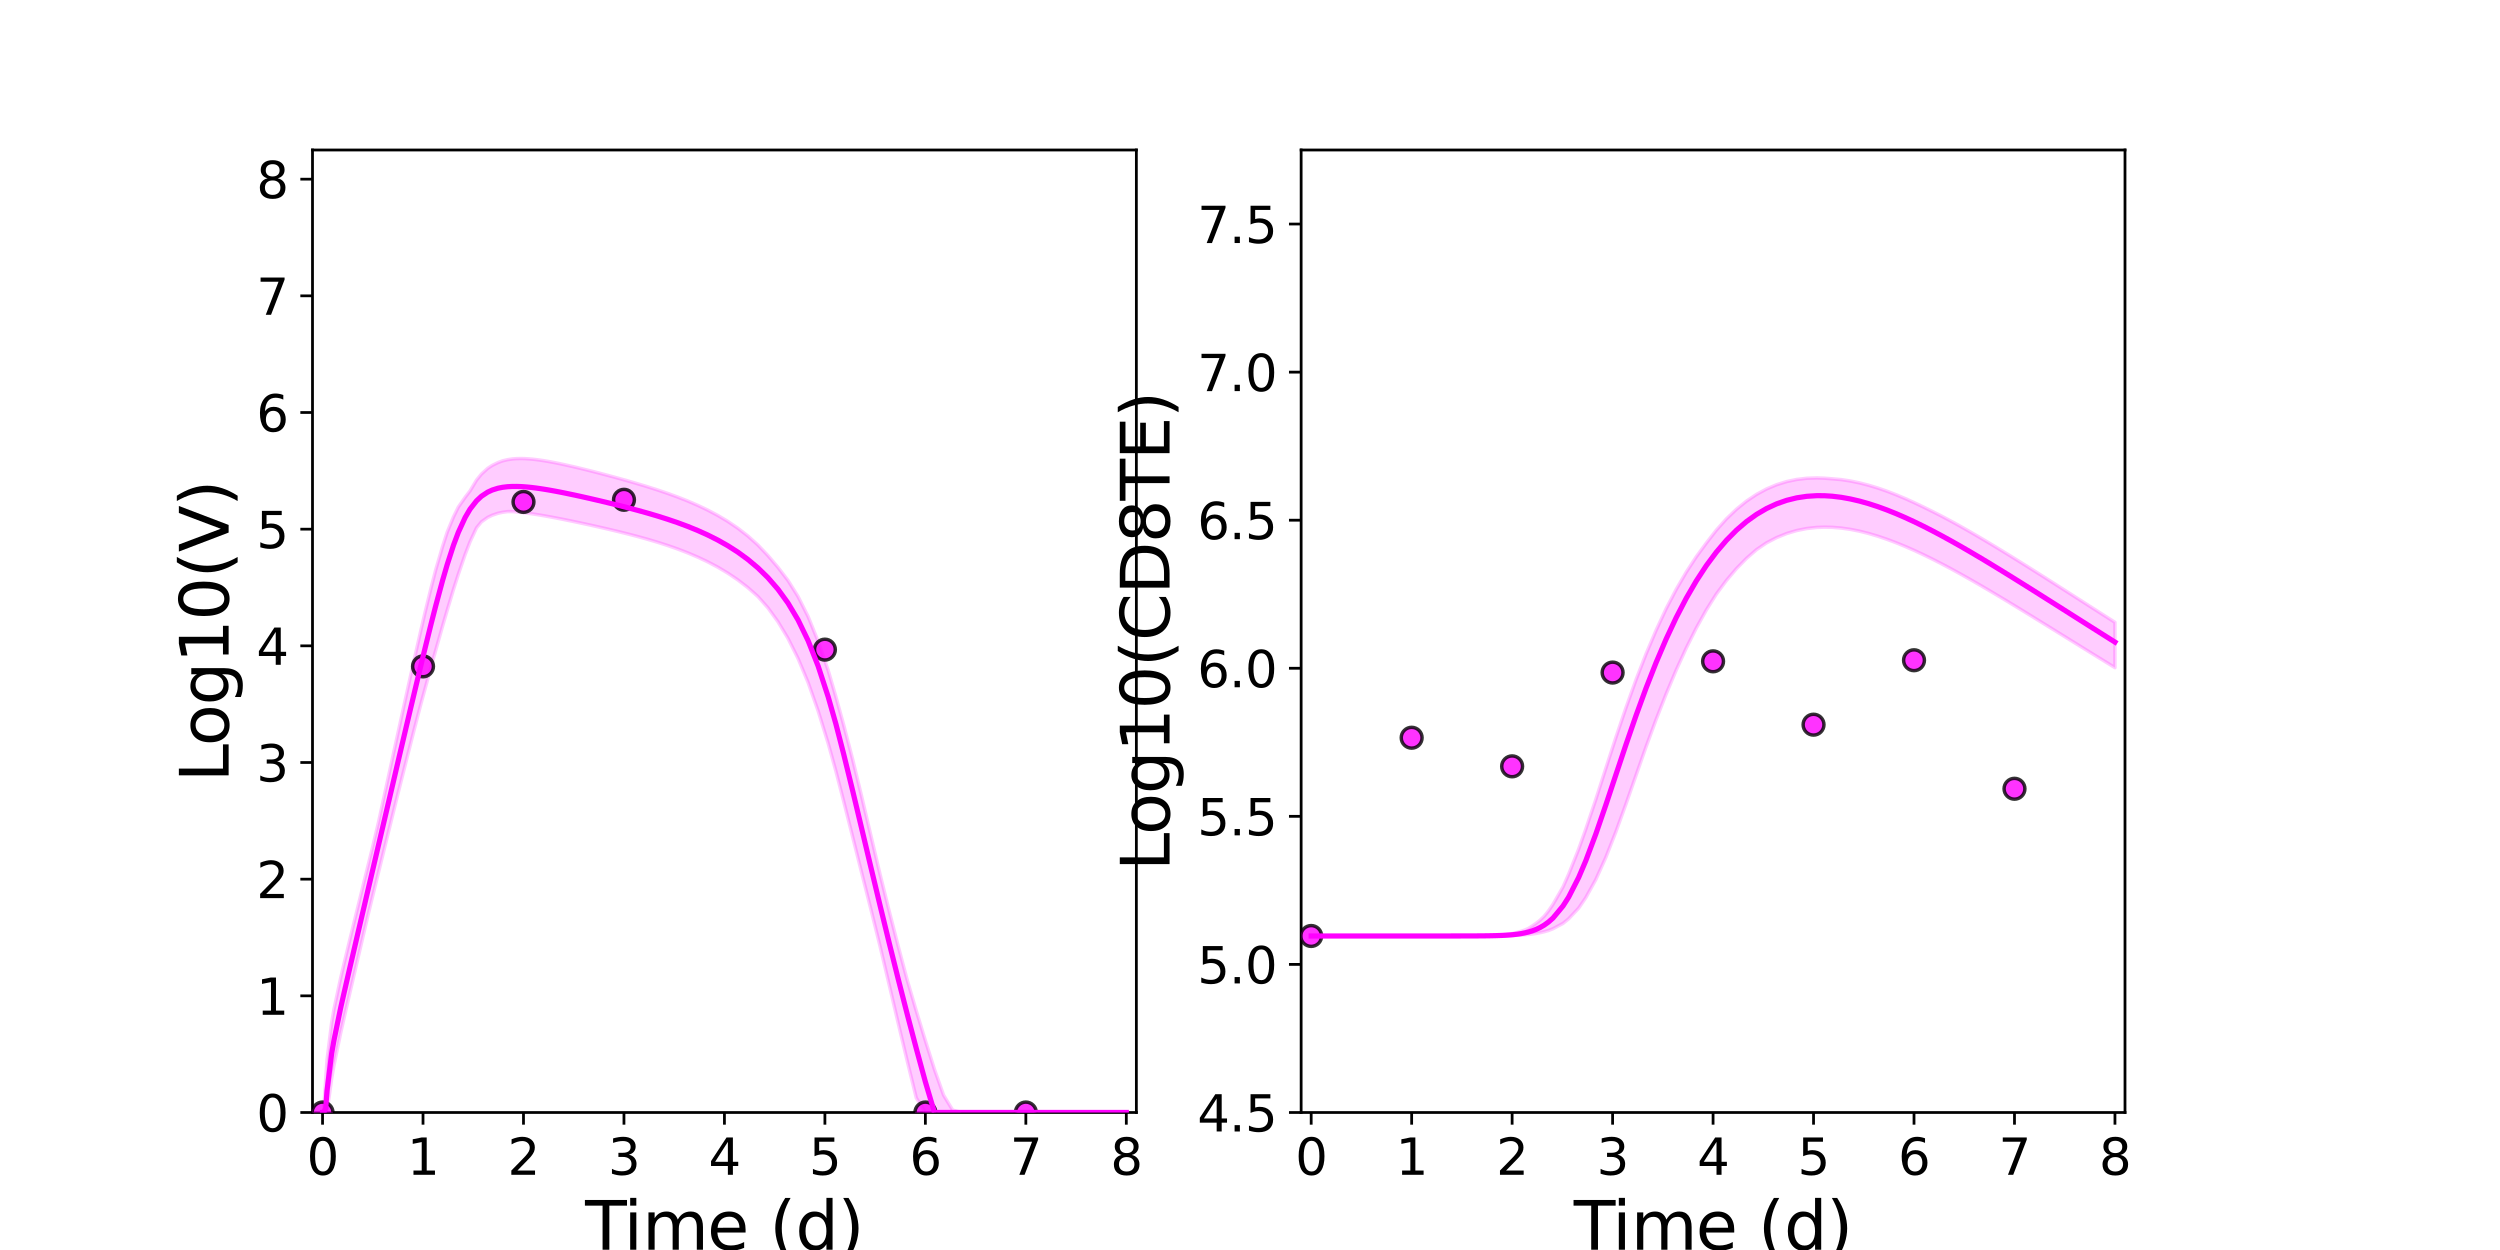<?xml version="1.0" encoding="utf-8" standalone="no"?>
<!DOCTYPE svg PUBLIC "-//W3C//DTD SVG 1.1//EN"
  "http://www.w3.org/Graphics/SVG/1.1/DTD/svg11.dtd">
<svg xmlns:xlink="http://www.w3.org/1999/xlink" width="720pt" height="360pt" viewBox="0 0 720 360" xmlns="http://www.w3.org/2000/svg" version="1.1">
 <defs>
  <style type="text/css">*{stroke-linejoin: round; stroke-linecap: butt}</style>
 </defs>
 <g id="figure_1">
  <g id="patch_1">
   <path d="M 0 360 
L 720 360 
L 720 0 
L 0 0 
z
" style="fill: #ffffff"/>
  </g>
  <g id="axes_1">
   <g id="patch_2">
    <path d="M 90 320.4 
L 327.273 320.4 
L 327.273 43.2 
L 90 43.2 
z
" style="fill: #ffffff"/>
   </g>
   <g id="matplotlib.axis_1">
    <g id="xtick_1">
     <g id="line2d_1">
      <defs>
       <path id="mee75d4294f" d="M 0 0 
L 0 3.5 
" style="stroke: #000000; stroke-width: 0.8"/>
      </defs>
      <g>
       <use xlink:href="#mee75d4294f" x="92.894" y="320.4" style="stroke: #000000; stroke-width: 0.8"/>
      </g>
     </g>
     <g id="text_1">
      <!-- 0 -->
      <g transform="translate(88.313 338.342) scale(0.144 -0.144)">
       <defs>
        <path id="DejaVuSans-30" d="M 2034 4250 
Q 1547 4250 1301 3770 
Q 1056 3291 1056 2328 
Q 1056 1369 1301 889 
Q 1547 409 2034 409 
Q 2525 409 2770 889 
Q 3016 1369 3016 2328 
Q 3016 3291 2770 3770 
Q 2525 4250 2034 4250 
z
M 2034 4750 
Q 2819 4750 3233 4129 
Q 3647 3509 3647 2328 
Q 3647 1150 3233 529 
Q 2819 -91 2034 -91 
Q 1250 -91 836 529 
Q 422 1150 422 2328 
Q 422 3509 836 4129 
Q 1250 4750 2034 4750 
z
" transform="scale(0.016)"/>
       </defs>
       <use xlink:href="#DejaVuSans-30"/>
      </g>
     </g>
    </g>
    <g id="xtick_2">
     <g id="line2d_2">
      <g>
       <use xlink:href="#mee75d4294f" x="121.829" y="320.4" style="stroke: #000000; stroke-width: 0.8"/>
      </g>
     </g>
     <g id="text_2">
      <!-- 1 -->
      <g transform="translate(117.248 338.342) scale(0.144 -0.144)">
       <defs>
        <path id="DejaVuSans-31" d="M 794 531 
L 1825 531 
L 1825 4091 
L 703 3866 
L 703 4441 
L 1819 4666 
L 2450 4666 
L 2450 531 
L 3481 531 
L 3481 0 
L 794 0 
L 794 531 
z
" transform="scale(0.016)"/>
       </defs>
       <use xlink:href="#DejaVuSans-31"/>
      </g>
     </g>
    </g>
    <g id="xtick_3">
     <g id="line2d_3">
      <g>
       <use xlink:href="#mee75d4294f" x="150.765" y="320.4" style="stroke: #000000; stroke-width: 0.8"/>
      </g>
     </g>
     <g id="text_3">
      <!-- 2 -->
      <g transform="translate(146.184 338.342) scale(0.144 -0.144)">
       <defs>
        <path id="DejaVuSans-32" d="M 1228 531 
L 3431 531 
L 3431 0 
L 469 0 
L 469 531 
Q 828 903 1448 1529 
Q 2069 2156 2228 2338 
Q 2531 2678 2651 2914 
Q 2772 3150 2772 3378 
Q 2772 3750 2511 3984 
Q 2250 4219 1831 4219 
Q 1534 4219 1204 4116 
Q 875 4013 500 3803 
L 500 4441 
Q 881 4594 1212 4672 
Q 1544 4750 1819 4750 
Q 2544 4750 2975 4387 
Q 3406 4025 3406 3419 
Q 3406 3131 3298 2873 
Q 3191 2616 2906 2266 
Q 2828 2175 2409 1742 
Q 1991 1309 1228 531 
z
" transform="scale(0.016)"/>
       </defs>
       <use xlink:href="#DejaVuSans-32"/>
      </g>
     </g>
    </g>
    <g id="xtick_4">
     <g id="line2d_4">
      <g>
       <use xlink:href="#mee75d4294f" x="179.701" y="320.4" style="stroke: #000000; stroke-width: 0.8"/>
      </g>
     </g>
     <g id="text_4">
      <!-- 3 -->
      <g transform="translate(175.12 338.342) scale(0.144 -0.144)">
       <defs>
        <path id="DejaVuSans-33" d="M 2597 2516 
Q 3050 2419 3304 2112 
Q 3559 1806 3559 1356 
Q 3559 666 3084 287 
Q 2609 -91 1734 -91 
Q 1441 -91 1130 -33 
Q 819 25 488 141 
L 488 750 
Q 750 597 1062 519 
Q 1375 441 1716 441 
Q 2309 441 2620 675 
Q 2931 909 2931 1356 
Q 2931 1769 2642 2001 
Q 2353 2234 1838 2234 
L 1294 2234 
L 1294 2753 
L 1863 2753 
Q 2328 2753 2575 2939 
Q 2822 3125 2822 3475 
Q 2822 3834 2567 4026 
Q 2313 4219 1838 4219 
Q 1578 4219 1281 4162 
Q 984 4106 628 3988 
L 628 4550 
Q 988 4650 1302 4700 
Q 1616 4750 1894 4750 
Q 2613 4750 3031 4423 
Q 3450 4097 3450 3541 
Q 3450 3153 3228 2886 
Q 3006 2619 2597 2516 
z
" transform="scale(0.016)"/>
       </defs>
       <use xlink:href="#DejaVuSans-33"/>
      </g>
     </g>
    </g>
    <g id="xtick_5">
     <g id="line2d_5">
      <g>
       <use xlink:href="#mee75d4294f" x="208.636" y="320.4" style="stroke: #000000; stroke-width: 0.8"/>
      </g>
     </g>
     <g id="text_5">
      <!-- 4 -->
      <g transform="translate(204.055 338.342) scale(0.144 -0.144)">
       <defs>
        <path id="DejaVuSans-34" d="M 2419 4116 
L 825 1625 
L 2419 1625 
L 2419 4116 
z
M 2253 4666 
L 3047 4666 
L 3047 1625 
L 3713 1625 
L 3713 1100 
L 3047 1100 
L 3047 0 
L 2419 0 
L 2419 1100 
L 313 1100 
L 313 1709 
L 2253 4666 
z
" transform="scale(0.016)"/>
       </defs>
       <use xlink:href="#DejaVuSans-34"/>
      </g>
     </g>
    </g>
    <g id="xtick_6">
     <g id="line2d_6">
      <g>
       <use xlink:href="#mee75d4294f" x="237.572" y="320.4" style="stroke: #000000; stroke-width: 0.8"/>
      </g>
     </g>
     <g id="text_6">
      <!-- 5 -->
      <g transform="translate(232.991 338.342) scale(0.144 -0.144)">
       <defs>
        <path id="DejaVuSans-35" d="M 691 4666 
L 3169 4666 
L 3169 4134 
L 1269 4134 
L 1269 2991 
Q 1406 3038 1543 3061 
Q 1681 3084 1819 3084 
Q 2600 3084 3056 2656 
Q 3513 2228 3513 1497 
Q 3513 744 3044 326 
Q 2575 -91 1722 -91 
Q 1428 -91 1123 -41 
Q 819 9 494 109 
L 494 744 
Q 775 591 1075 516 
Q 1375 441 1709 441 
Q 2250 441 2565 725 
Q 2881 1009 2881 1497 
Q 2881 1984 2565 2268 
Q 2250 2553 1709 2553 
Q 1456 2553 1204 2497 
Q 953 2441 691 2322 
L 691 4666 
z
" transform="scale(0.016)"/>
       </defs>
       <use xlink:href="#DejaVuSans-35"/>
      </g>
     </g>
    </g>
    <g id="xtick_7">
     <g id="line2d_7">
      <g>
       <use xlink:href="#mee75d4294f" x="266.508" y="320.4" style="stroke: #000000; stroke-width: 0.8"/>
      </g>
     </g>
     <g id="text_7">
      <!-- 6 -->
      <g transform="translate(261.927 338.342) scale(0.144 -0.144)">
       <defs>
        <path id="DejaVuSans-36" d="M 2113 2584 
Q 1688 2584 1439 2293 
Q 1191 2003 1191 1497 
Q 1191 994 1439 701 
Q 1688 409 2113 409 
Q 2538 409 2786 701 
Q 3034 994 3034 1497 
Q 3034 2003 2786 2293 
Q 2538 2584 2113 2584 
z
M 3366 4563 
L 3366 3988 
Q 3128 4100 2886 4159 
Q 2644 4219 2406 4219 
Q 1781 4219 1451 3797 
Q 1122 3375 1075 2522 
Q 1259 2794 1537 2939 
Q 1816 3084 2150 3084 
Q 2853 3084 3261 2657 
Q 3669 2231 3669 1497 
Q 3669 778 3244 343 
Q 2819 -91 2113 -91 
Q 1303 -91 875 529 
Q 447 1150 447 2328 
Q 447 3434 972 4092 
Q 1497 4750 2381 4750 
Q 2619 4750 2861 4703 
Q 3103 4656 3366 4563 
z
" transform="scale(0.016)"/>
       </defs>
       <use xlink:href="#DejaVuSans-36"/>
      </g>
     </g>
    </g>
    <g id="xtick_8">
     <g id="line2d_8">
      <g>
       <use xlink:href="#mee75d4294f" x="295.443" y="320.4" style="stroke: #000000; stroke-width: 0.8"/>
      </g>
     </g>
     <g id="text_8">
      <!-- 7 -->
      <g transform="translate(290.862 338.342) scale(0.144 -0.144)">
       <defs>
        <path id="DejaVuSans-37" d="M 525 4666 
L 3525 4666 
L 3525 4397 
L 1831 0 
L 1172 0 
L 2766 4134 
L 525 4134 
L 525 4666 
z
" transform="scale(0.016)"/>
       </defs>
       <use xlink:href="#DejaVuSans-37"/>
      </g>
     </g>
    </g>
    <g id="xtick_9">
     <g id="line2d_9">
      <g>
       <use xlink:href="#mee75d4294f" x="324.379" y="320.4" style="stroke: #000000; stroke-width: 0.8"/>
      </g>
     </g>
     <g id="text_9">
      <!-- 8 -->
      <g transform="translate(319.798 338.342) scale(0.144 -0.144)">
       <defs>
        <path id="DejaVuSans-38" d="M 2034 2216 
Q 1584 2216 1326 1975 
Q 1069 1734 1069 1313 
Q 1069 891 1326 650 
Q 1584 409 2034 409 
Q 2484 409 2743 651 
Q 3003 894 3003 1313 
Q 3003 1734 2745 1975 
Q 2488 2216 2034 2216 
z
M 1403 2484 
Q 997 2584 770 2862 
Q 544 3141 544 3541 
Q 544 4100 942 4425 
Q 1341 4750 2034 4750 
Q 2731 4750 3128 4425 
Q 3525 4100 3525 3541 
Q 3525 3141 3298 2862 
Q 3072 2584 2669 2484 
Q 3125 2378 3379 2068 
Q 3634 1759 3634 1313 
Q 3634 634 3220 271 
Q 2806 -91 2034 -91 
Q 1263 -91 848 271 
Q 434 634 434 1313 
Q 434 1759 690 2068 
Q 947 2378 1403 2484 
z
M 1172 3481 
Q 1172 3119 1398 2916 
Q 1625 2713 2034 2713 
Q 2441 2713 2670 2916 
Q 2900 3119 2900 3481 
Q 2900 3844 2670 4047 
Q 2441 4250 2034 4250 
Q 1625 4250 1398 4047 
Q 1172 3844 1172 3481 
z
" transform="scale(0.016)"/>
       </defs>
       <use xlink:href="#DejaVuSans-38"/>
      </g>
     </g>
    </g>
    <g id="text_10">
     <!-- Time (d) -->
     <g transform="translate(168.511 359.925) scale(0.192 -0.192)">
      <defs>
       <path id="DejaVuSans-54" d="M -19 4666 
L 3928 4666 
L 3928 4134 
L 2272 4134 
L 2272 0 
L 1638 0 
L 1638 4134 
L -19 4134 
L -19 4666 
z
" transform="scale(0.016)"/>
       <path id="DejaVuSans-69" d="M 603 3500 
L 1178 3500 
L 1178 0 
L 603 0 
L 603 3500 
z
M 603 4863 
L 1178 4863 
L 1178 4134 
L 603 4134 
L 603 4863 
z
" transform="scale(0.016)"/>
       <path id="DejaVuSans-6d" d="M 3328 2828 
Q 3544 3216 3844 3400 
Q 4144 3584 4550 3584 
Q 5097 3584 5394 3201 
Q 5691 2819 5691 2113 
L 5691 0 
L 5113 0 
L 5113 2094 
Q 5113 2597 4934 2840 
Q 4756 3084 4391 3084 
Q 3944 3084 3684 2787 
Q 3425 2491 3425 1978 
L 3425 0 
L 2847 0 
L 2847 2094 
Q 2847 2600 2669 2842 
Q 2491 3084 2119 3084 
Q 1678 3084 1418 2786 
Q 1159 2488 1159 1978 
L 1159 0 
L 581 0 
L 581 3500 
L 1159 3500 
L 1159 2956 
Q 1356 3278 1631 3431 
Q 1906 3584 2284 3584 
Q 2666 3584 2933 3390 
Q 3200 3197 3328 2828 
z
" transform="scale(0.016)"/>
       <path id="DejaVuSans-65" d="M 3597 1894 
L 3597 1613 
L 953 1613 
Q 991 1019 1311 708 
Q 1631 397 2203 397 
Q 2534 397 2845 478 
Q 3156 559 3463 722 
L 3463 178 
Q 3153 47 2828 -22 
Q 2503 -91 2169 -91 
Q 1331 -91 842 396 
Q 353 884 353 1716 
Q 353 2575 817 3079 
Q 1281 3584 2069 3584 
Q 2775 3584 3186 3129 
Q 3597 2675 3597 1894 
z
M 3022 2063 
Q 3016 2534 2758 2815 
Q 2500 3097 2075 3097 
Q 1594 3097 1305 2825 
Q 1016 2553 972 2059 
L 3022 2063 
z
" transform="scale(0.016)"/>
       <path id="DejaVuSans-20" transform="scale(0.016)"/>
       <path id="DejaVuSans-28" d="M 1984 4856 
Q 1566 4138 1362 3434 
Q 1159 2731 1159 2009 
Q 1159 1288 1364 580 
Q 1569 -128 1984 -844 
L 1484 -844 
Q 1016 -109 783 600 
Q 550 1309 550 2009 
Q 550 2706 781 3412 
Q 1013 4119 1484 4856 
L 1984 4856 
z
" transform="scale(0.016)"/>
       <path id="DejaVuSans-64" d="M 2906 2969 
L 2906 4863 
L 3481 4863 
L 3481 0 
L 2906 0 
L 2906 525 
Q 2725 213 2448 61 
Q 2172 -91 1784 -91 
Q 1150 -91 751 415 
Q 353 922 353 1747 
Q 353 2572 751 3078 
Q 1150 3584 1784 3584 
Q 2172 3584 2448 3432 
Q 2725 3281 2906 2969 
z
M 947 1747 
Q 947 1113 1208 752 
Q 1469 391 1925 391 
Q 2381 391 2643 752 
Q 2906 1113 2906 1747 
Q 2906 2381 2643 2742 
Q 2381 3103 1925 3103 
Q 1469 3103 1208 2742 
Q 947 2381 947 1747 
z
" transform="scale(0.016)"/>
       <path id="DejaVuSans-29" d="M 513 4856 
L 1013 4856 
Q 1481 4119 1714 3412 
Q 1947 2706 1947 2009 
Q 1947 1309 1714 600 
Q 1481 -109 1013 -844 
L 513 -844 
Q 928 -128 1133 580 
Q 1338 1288 1338 2009 
Q 1338 2731 1133 3434 
Q 928 4138 513 4856 
z
" transform="scale(0.016)"/>
      </defs>
      <use xlink:href="#DejaVuSans-54"/>
      <use xlink:href="#DejaVuSans-69" x="57.959"/>
      <use xlink:href="#DejaVuSans-6d" x="85.742"/>
      <use xlink:href="#DejaVuSans-65" x="183.154"/>
      <use xlink:href="#DejaVuSans-20" x="244.678"/>
      <use xlink:href="#DejaVuSans-28" x="276.465"/>
      <use xlink:href="#DejaVuSans-64" x="315.479"/>
      <use xlink:href="#DejaVuSans-29" x="378.955"/>
     </g>
    </g>
   </g>
   <g id="matplotlib.axis_2">
    <g id="ytick_1">
     <g id="line2d_10">
      <defs>
       <path id="m9e592fafd6" d="M 0 0 
L -3.5 0 
" style="stroke: #000000; stroke-width: 0.8"/>
      </defs>
      <g>
       <use xlink:href="#m9e592fafd6" x="90" y="320.4" style="stroke: #000000; stroke-width: 0.8"/>
      </g>
     </g>
     <g id="text_11">
      <!-- 0 -->
      <g transform="translate(73.838 325.871) scale(0.144 -0.144)">
       <use xlink:href="#DejaVuSans-30"/>
      </g>
     </g>
    </g>
    <g id="ytick_2">
     <g id="line2d_11">
      <g>
       <use xlink:href="#m9e592fafd6" x="90" y="286.8" style="stroke: #000000; stroke-width: 0.8"/>
      </g>
     </g>
     <g id="text_12">
      <!-- 1 -->
      <g transform="translate(73.838 292.271) scale(0.144 -0.144)">
       <use xlink:href="#DejaVuSans-31"/>
      </g>
     </g>
    </g>
    <g id="ytick_3">
     <g id="line2d_12">
      <g>
       <use xlink:href="#m9e592fafd6" x="90" y="253.2" style="stroke: #000000; stroke-width: 0.8"/>
      </g>
     </g>
     <g id="text_13">
      <!-- 2 -->
      <g transform="translate(73.838 258.671) scale(0.144 -0.144)">
       <use xlink:href="#DejaVuSans-32"/>
      </g>
     </g>
    </g>
    <g id="ytick_4">
     <g id="line2d_13">
      <g>
       <use xlink:href="#m9e592fafd6" x="90" y="219.6" style="stroke: #000000; stroke-width: 0.8"/>
      </g>
     </g>
     <g id="text_14">
      <!-- 3 -->
      <g transform="translate(73.838 225.071) scale(0.144 -0.144)">
       <use xlink:href="#DejaVuSans-33"/>
      </g>
     </g>
    </g>
    <g id="ytick_5">
     <g id="line2d_14">
      <g>
       <use xlink:href="#m9e592fafd6" x="90" y="186" style="stroke: #000000; stroke-width: 0.8"/>
      </g>
     </g>
     <g id="text_15">
      <!-- 4 -->
      <g transform="translate(73.838 191.471) scale(0.144 -0.144)">
       <use xlink:href="#DejaVuSans-34"/>
      </g>
     </g>
    </g>
    <g id="ytick_6">
     <g id="line2d_15">
      <g>
       <use xlink:href="#m9e592fafd6" x="90" y="152.4" style="stroke: #000000; stroke-width: 0.8"/>
      </g>
     </g>
     <g id="text_16">
      <!-- 5 -->
      <g transform="translate(73.838 157.871) scale(0.144 -0.144)">
       <use xlink:href="#DejaVuSans-35"/>
      </g>
     </g>
    </g>
    <g id="ytick_7">
     <g id="line2d_16">
      <g>
       <use xlink:href="#m9e592fafd6" x="90" y="118.8" style="stroke: #000000; stroke-width: 0.8"/>
      </g>
     </g>
     <g id="text_17">
      <!-- 6 -->
      <g transform="translate(73.838 124.271) scale(0.144 -0.144)">
       <use xlink:href="#DejaVuSans-36"/>
      </g>
     </g>
    </g>
    <g id="ytick_8">
     <g id="line2d_17">
      <g>
       <use xlink:href="#m9e592fafd6" x="90" y="85.2" style="stroke: #000000; stroke-width: 0.8"/>
      </g>
     </g>
     <g id="text_18">
      <!-- 7 -->
      <g transform="translate(73.838 90.671) scale(0.144 -0.144)">
       <use xlink:href="#DejaVuSans-37"/>
      </g>
     </g>
    </g>
    <g id="ytick_9">
     <g id="line2d_18">
      <g>
       <use xlink:href="#m9e592fafd6" x="90" y="51.6" style="stroke: #000000; stroke-width: 0.8"/>
      </g>
     </g>
     <g id="text_19">
      <!-- 8 -->
      <g transform="translate(73.838 57.071) scale(0.144 -0.144)">
       <use xlink:href="#DejaVuSans-38"/>
      </g>
     </g>
    </g>
    <g id="text_20">
     <!-- Log10(V) -->
     <g transform="translate(65.845 225.224) rotate(-90) scale(0.192 -0.192)">
      <defs>
       <path id="DejaVuSans-4c" d="M 628 4666 
L 1259 4666 
L 1259 531 
L 3531 531 
L 3531 0 
L 628 0 
L 628 4666 
z
" transform="scale(0.016)"/>
       <path id="DejaVuSans-6f" d="M 1959 3097 
Q 1497 3097 1228 2736 
Q 959 2375 959 1747 
Q 959 1119 1226 758 
Q 1494 397 1959 397 
Q 2419 397 2687 759 
Q 2956 1122 2956 1747 
Q 2956 2369 2687 2733 
Q 2419 3097 1959 3097 
z
M 1959 3584 
Q 2709 3584 3137 3096 
Q 3566 2609 3566 1747 
Q 3566 888 3137 398 
Q 2709 -91 1959 -91 
Q 1206 -91 779 398 
Q 353 888 353 1747 
Q 353 2609 779 3096 
Q 1206 3584 1959 3584 
z
" transform="scale(0.016)"/>
       <path id="DejaVuSans-67" d="M 2906 1791 
Q 2906 2416 2648 2759 
Q 2391 3103 1925 3103 
Q 1463 3103 1205 2759 
Q 947 2416 947 1791 
Q 947 1169 1205 825 
Q 1463 481 1925 481 
Q 2391 481 2648 825 
Q 2906 1169 2906 1791 
z
M 3481 434 
Q 3481 -459 3084 -895 
Q 2688 -1331 1869 -1331 
Q 1566 -1331 1297 -1286 
Q 1028 -1241 775 -1147 
L 775 -588 
Q 1028 -725 1275 -790 
Q 1522 -856 1778 -856 
Q 2344 -856 2625 -561 
Q 2906 -266 2906 331 
L 2906 616 
Q 2728 306 2450 153 
Q 2172 0 1784 0 
Q 1141 0 747 490 
Q 353 981 353 1791 
Q 353 2603 747 3093 
Q 1141 3584 1784 3584 
Q 2172 3584 2450 3431 
Q 2728 3278 2906 2969 
L 2906 3500 
L 3481 3500 
L 3481 434 
z
" transform="scale(0.016)"/>
       <path id="DejaVuSans-56" d="M 1831 0 
L 50 4666 
L 709 4666 
L 2188 738 
L 3669 4666 
L 4325 4666 
L 2547 0 
L 1831 0 
z
" transform="scale(0.016)"/>
      </defs>
      <use xlink:href="#DejaVuSans-4c"/>
      <use xlink:href="#DejaVuSans-6f" x="53.963"/>
      <use xlink:href="#DejaVuSans-67" x="115.145"/>
      <use xlink:href="#DejaVuSans-31" x="178.621"/>
      <use xlink:href="#DejaVuSans-30" x="242.244"/>
      <use xlink:href="#DejaVuSans-28" x="305.867"/>
      <use xlink:href="#DejaVuSans-56" x="344.881"/>
      <use xlink:href="#DejaVuSans-29" x="413.289"/>
     </g>
    </g>
   </g>
   <g id="patch_3">
    <path d="M 90 320.4 
L 90 43.2 
" style="fill: none; stroke: #000000; stroke-width: 0.8; stroke-linejoin: miter; stroke-linecap: square"/>
   </g>
   <g id="patch_4">
    <path d="M 327.273 320.4 
L 327.273 43.2 
" style="fill: none; stroke: #000000; stroke-width: 0.8; stroke-linejoin: miter; stroke-linecap: square"/>
   </g>
   <g id="patch_5">
    <path d="M 90 320.4 
L 327.273 320.4 
" style="fill: none; stroke: #000000; stroke-width: 0.8; stroke-linejoin: miter; stroke-linecap: square"/>
   </g>
   <g id="patch_6">
    <path d="M 90 43.2 
L 327.273 43.2 
" style="fill: none; stroke: #000000; stroke-width: 0.8; stroke-linejoin: miter; stroke-linecap: square"/>
   </g>
   <g id="PolyCollection_1">
    <defs>
     <path id="mf7472f2738" d="M 92.894 -39.6 
L 92.894 -39.6 
L 92.895 -39.6 
L 92.905 -39.6 
L 93.013 -39.6 
L 93.168 -39.6 
L 93.799 -39.616 
L 94.184 -39.712 
L 95.52 -49.382 
L 96.193 -53.193 
L 98.11 -62.485 
L 98.913 -66.037 
L 100.628 -73.492 
L 101.567 -77.526 
L 103.36 -85.2 
L 104.392 -89.628 
L 106.152 -97.121 
L 107.266 -101.671 
L 109.031 -108.836 
L 110.204 -113.598 
L 111.961 -120.718 
L 113.179 -125.664 
L 115.125 -133.466 
L 116.326 -138.228 
L 118.013 -144.863 
L 119.272 -149.81 
L 121.131 -156.93 
L 122.396 -161.557 
L 124.177 -168.024 
L 125.494 -172.74 
L 127.46 -179.683 
L 128.792 -184.237 
L 130.623 -190.305 
L 131.997 -194.579 
L 133.98 -200.357 
L 135.373 -203.972 
L 137.243 -207.985 
L 138.651 -209.708 
L 140.452 -210.987 
L 141.764 -211.612 
L 143.402 -212.169 
L 144.727 -212.456 
L 146.152 -212.65 
L 147.577 -212.658 
L 148.774 -212.56 
L 149.99 -212.437 
L 151.033 -212.318 
L 152.14 -212.171 
L 153.246 -212.013 
L 154.352 -211.846 
L 155.459 -211.663 
L 156.565 -211.475 
L 157.681 -211.277 
L 158.826 -211.066 
L 160.007 -210.844 
L 161.237 -210.604 
L 162.527 -210.35 
L 165.42 -209.755 
L 167.036 -209.414 
L 169.929 -208.786 
L 171.974 -208.33 
L 174.867 -207.667 
L 177.761 -206.978 
L 180.654 -206.259 
L 183.548 -205.503 
L 186.442 -204.701 
L 189.335 -203.841 
L 192.229 -202.912 
L 195.122 -201.9 
L 198.016 -200.789 
L 200.909 -199.56 
L 203.803 -198.194 
L 206.697 -196.666 
L 209.59 -194.945 
L 212.484 -192.994 
L 215.377 -190.767 
L 218.271 -188.203 
L 221.164 -184.941 
L 224.058 -180.931 
L 226.952 -176.124 
L 229.845 -170.337 
L 232.739 -163.418 
L 235.632 -155.223 
L 238.526 -145.863 
L 240.733 -137.928 
L 242.94 -129.374 
L 245.559 -118.995 
L 248.178 -108.562 
L 250.797 -98.199 
L 253.416 -87.644 
L 256.034 -76.593 
L 258.653 -65.453 
L 261.272 -54.472 
L 263.891 -43.792 
L 266.51 -39.6 
L 269.129 -39.6 
L 271.748 -39.6 
L 274.367 -39.6 
L 276.986 -39.6 
L 279.652 -39.6 
L 282.401 -39.6 
L 285.295 -39.6 
L 288.188 -39.6 
L 291.082 -39.6 
L 293.975 -39.6 
L 296.869 -39.6 
L 299.763 -39.6 
L 302.656 -39.6 
L 305.55 -39.6 
L 308.443 -39.6 
L 311.337 -39.6 
L 314.23 -39.6 
L 317.124 -39.6 
L 320.018 -39.6 
L 322.911 -39.6 
L 324.379 -39.6 
L 324.379 -39.6 
L 324.379 -39.6 
L 322.911 -39.6 
L 320.018 -39.6 
L 317.124 -39.6 
L 314.23 -39.6 
L 311.337 -39.6 
L 308.443 -39.6 
L 305.55 -39.6 
L 302.656 -39.6 
L 299.763 -39.6 
L 296.869 -39.6 
L 293.975 -39.6 
L 291.082 -39.6 
L 288.188 -39.6 
L 285.295 -39.6 
L 282.401 -39.6 
L 279.652 -39.6 
L 276.986 -39.6 
L 274.367 -40.291 
L 271.748 -44.598 
L 269.129 -52.001 
L 266.51 -60.287 
L 263.891 -68.857 
L 261.272 -77.773 
L 258.653 -87.612 
L 256.034 -97.823 
L 253.416 -108.355 
L 250.797 -119.434 
L 248.178 -130.532 
L 245.559 -141.314 
L 242.94 -151.36 
L 240.733 -159.34 
L 238.526 -166.899 
L 235.632 -175.265 
L 232.739 -182.426 
L 229.845 -188.189 
L 226.952 -192.817 
L 224.058 -196.602 
L 221.164 -200.001 
L 218.271 -203.051 
L 215.377 -205.65 
L 212.484 -207.893 
L 209.59 -209.851 
L 206.697 -211.575 
L 203.803 -213.11 
L 200.909 -214.486 
L 198.016 -215.733 
L 195.122 -216.873 
L 192.229 -217.925 
L 189.335 -218.906 
L 186.442 -219.829 
L 183.548 -220.707 
L 180.654 -221.548 
L 177.761 -222.359 
L 174.867 -223.145 
L 171.974 -223.905 
L 169.929 -224.428 
L 167.036 -225.145 
L 165.42 -225.53 
L 162.527 -226.186 
L 161.237 -226.462 
L 160.007 -226.712 
L 158.826 -226.94 
L 157.681 -227.147 
L 156.565 -227.334 
L 155.459 -227.5 
L 154.352 -227.644 
L 153.246 -227.766 
L 152.14 -227.858 
L 151.033 -227.923 
L 149.99 -227.946 
L 148.774 -227.917 
L 147.577 -227.828 
L 146.152 -227.612 
L 144.727 -227.272 
L 143.402 -226.779 
L 141.764 -225.967 
L 140.452 -225.111 
L 138.651 -223.467 
L 137.243 -221.739 
L 135.373 -218.623 
L 133.98 -216.801 
L 131.997 -213.962 
L 130.623 -211.178 
L 128.792 -206.725 
L 127.46 -202.619 
L 125.494 -195.915 
L 124.177 -190.809 
L 122.396 -183.553 
L 121.131 -178.116 
L 119.272 -169.966 
L 118.013 -164.331 
L 116.326 -156.711 
L 115.125 -151.226 
L 113.179 -142.339 
L 111.961 -136.746 
L 110.204 -128.691 
L 109.031 -123.297 
L 107.266 -115.866 
L 106.152 -111.349 
L 104.392 -104.219 
L 103.36 -100.016 
L 101.567 -92.703 
L 100.628 -88.881 
L 98.913 -81.762 
L 98.11 -78.327 
L 96.193 -69.388 
L 95.52 -65.524 
L 94.184 -54.781 
L 93.799 -49.172 
L 93.168 -39.793 
L 93.013 -39.6 
L 92.905 -39.6 
L 92.895 -39.6 
L 92.894 -39.6 
z
" style="stroke: #ff00ff; stroke-opacity: 0.2"/>
    </defs>
    <g clip-path="url(#p5af898f361)">
     <use xlink:href="#mf7472f2738" x="0" y="360" style="fill: #ff00ff; fill-opacity: 0.2; stroke: #ff00ff; stroke-opacity: 0.2"/>
    </g>
   </g>
   <g id="PathCollection_1">
    <defs>
     <path id="ma731435e0e" d="M 0 3 
C 0.796 3 1.559 2.684 2.121 2.121 
C 2.684 1.559 3 0.796 3 0 
C 3 -0.796 2.684 -1.559 2.121 -2.121 
C 1.559 -2.684 0.796 -3 0 -3 
C -0.796 -3 -1.559 -2.684 -2.121 -2.121 
C -2.684 -1.559 -3 -0.796 -3 0 
C -3 0.796 -2.684 1.559 -2.121 2.121 
C -1.559 2.684 -0.796 3 0 3 
z
" style="stroke: #000000; stroke-opacity: 0.8"/>
    </defs>
    <g clip-path="url(#p5af898f361)">
     <use xlink:href="#ma731435e0e" x="92.894" y="320.4" style="fill: #ff00ff; fill-opacity: 0.8; stroke: #000000; stroke-opacity: 0.8"/>
     <use xlink:href="#ma731435e0e" x="121.829" y="191.916" style="fill: #ff00ff; fill-opacity: 0.8; stroke: #000000; stroke-opacity: 0.8"/>
     <use xlink:href="#ma731435e0e" x="150.765" y="144.554" style="fill: #ff00ff; fill-opacity: 0.8; stroke: #000000; stroke-opacity: 0.8"/>
     <use xlink:href="#ma731435e0e" x="179.701" y="143.938" style="fill: #ff00ff; fill-opacity: 0.8; stroke: #000000; stroke-opacity: 0.8"/>
     <use xlink:href="#ma731435e0e" x="237.572" y="187.094" style="fill: #ff00ff; fill-opacity: 0.8; stroke: #000000; stroke-opacity: 0.8"/>
     <use xlink:href="#ma731435e0e" x="266.508" y="320.4" style="fill: #ff00ff; fill-opacity: 0.8; stroke: #000000; stroke-opacity: 0.8"/>
     <use xlink:href="#ma731435e0e" x="295.443" y="320.4" style="fill: #ff00ff; fill-opacity: 0.8; stroke: #000000; stroke-opacity: 0.8"/>
    </g>
   </g>
   <g id="line2d_19">
    <path d="M 92.894 320.4 
L 92.895 320.4 
L 92.905 320.4 
L 93.013 320.4 
L 93.168 320.4 
L 93.799 319.252 
L 94.184 314.083 
L 95.52 303.352 
L 96.193 299.55 
L 98.11 290.276 
L 98.913 286.723 
L 100.628 279.255 
L 101.567 275.236 
L 103.36 267.532 
L 104.392 263.133 
L 106.152 255.589 
L 107.266 250.847 
L 109.031 243.283 
L 110.204 238.289 
L 111.961 230.772 
L 113.179 225.588 
L 115.125 217.264 
L 116.326 212.177 
L 118.013 205.025 
L 119.272 199.741 
L 121.131 191.96 
L 122.396 186.767 
L 124.177 179.582 
L 125.494 174.456 
L 127.46 167.172 
L 128.792 162.608 
L 130.623 156.975 
L 131.997 153.317 
L 133.98 149.001 
L 135.373 146.63 
L 137.243 144.234 
L 138.651 142.923 
L 140.452 141.731 
L 141.764 141.129 
L 143.402 140.614 
L 144.727 140.347 
L 146.152 140.175 
L 147.577 140.099 
L 148.774 140.094 
L 149.99 140.134 
L 151.033 140.199 
L 152.14 140.294 
L 153.246 140.412 
L 154.352 140.55 
L 155.459 140.705 
L 156.565 140.875 
L 157.681 141.058 
L 158.826 141.259 
L 160.007 141.476 
L 161.237 141.712 
L 162.527 141.969 
L 165.42 142.573 
L 167.036 142.925 
L 169.929 143.575 
L 171.974 144.049 
L 174.867 144.738 
L 177.761 145.449 
L 180.654 146.186 
L 183.548 146.955 
L 186.442 147.761 
L 189.335 148.615 
L 192.229 149.529 
L 195.122 150.514 
L 198.016 151.587 
L 200.909 152.765 
L 203.803 154.069 
L 206.697 155.523 
L 209.59 157.156 
L 212.484 159.004 
L 215.377 161.112 
L 218.271 163.541 
L 221.164 166.369 
L 224.058 169.705 
L 226.952 173.698 
L 229.845 178.55 
L 232.739 184.516 
L 235.632 191.855 
L 238.526 200.719 
L 240.733 208.494 
L 242.94 217.04 
L 245.559 227.709 
L 248.178 238.676 
L 250.797 249.694 
L 253.416 260.613 
L 256.034 271.344 
L 258.653 281.836 
L 261.272 292.053 
L 263.891 301.975 
L 266.51 311.587 
L 269.129 320.4 
L 271.748 320.4 
L 274.367 320.4 
L 276.986 320.4 
L 279.652 320.4 
L 282.401 320.4 
L 285.295 320.4 
L 288.188 320.4 
L 291.082 320.4 
L 293.975 320.4 
L 296.869 320.4 
L 299.763 320.4 
L 302.656 320.4 
L 305.55 320.4 
L 308.443 320.4 
L 311.337 320.4 
L 314.23 320.4 
L 317.124 320.4 
L 320.018 320.4 
L 322.911 320.4 
L 324.379 320.4 
" clip-path="url(#p5af898f361)" style="fill: none; stroke: #ff00ff; stroke-width: 1.5; stroke-linecap: square"/>
   </g>
  </g>
  <g id="axes_2">
   <g id="patch_7">
    <path d="M 374.727 320.4 
L 612 320.4 
L 612 43.2 
L 374.727 43.2 
z
" style="fill: #ffffff"/>
   </g>
   <g id="matplotlib.axis_3">
    <g id="xtick_10">
     <g id="line2d_20">
      <g>
       <use xlink:href="#mee75d4294f" x="377.621" y="320.4" style="stroke: #000000; stroke-width: 0.8"/>
      </g>
     </g>
     <g id="text_21">
      <!-- 0 -->
      <g transform="translate(373.04 338.342) scale(0.144 -0.144)">
       <use xlink:href="#DejaVuSans-30"/>
      </g>
     </g>
    </g>
    <g id="xtick_11">
     <g id="line2d_21">
      <g>
       <use xlink:href="#mee75d4294f" x="406.557" y="320.4" style="stroke: #000000; stroke-width: 0.8"/>
      </g>
     </g>
     <g id="text_22">
      <!-- 1 -->
      <g transform="translate(401.976 338.342) scale(0.144 -0.144)">
       <use xlink:href="#DejaVuSans-31"/>
      </g>
     </g>
    </g>
    <g id="xtick_12">
     <g id="line2d_22">
      <g>
       <use xlink:href="#mee75d4294f" x="435.492" y="320.4" style="stroke: #000000; stroke-width: 0.8"/>
      </g>
     </g>
     <g id="text_23">
      <!-- 2 -->
      <g transform="translate(430.911 338.342) scale(0.144 -0.144)">
       <use xlink:href="#DejaVuSans-32"/>
      </g>
     </g>
    </g>
    <g id="xtick_13">
     <g id="line2d_23">
      <g>
       <use xlink:href="#mee75d4294f" x="464.428" y="320.4" style="stroke: #000000; stroke-width: 0.8"/>
      </g>
     </g>
     <g id="text_24">
      <!-- 3 -->
      <g transform="translate(459.847 338.342) scale(0.144 -0.144)">
       <use xlink:href="#DejaVuSans-33"/>
      </g>
     </g>
    </g>
    <g id="xtick_14">
     <g id="line2d_24">
      <g>
       <use xlink:href="#mee75d4294f" x="493.364" y="320.4" style="stroke: #000000; stroke-width: 0.8"/>
      </g>
     </g>
     <g id="text_25">
      <!-- 4 -->
      <g transform="translate(488.783 338.342) scale(0.144 -0.144)">
       <use xlink:href="#DejaVuSans-34"/>
      </g>
     </g>
    </g>
    <g id="xtick_15">
     <g id="line2d_25">
      <g>
       <use xlink:href="#mee75d4294f" x="522.299" y="320.4" style="stroke: #000000; stroke-width: 0.8"/>
      </g>
     </g>
     <g id="text_26">
      <!-- 5 -->
      <g transform="translate(517.718 338.342) scale(0.144 -0.144)">
       <use xlink:href="#DejaVuSans-35"/>
      </g>
     </g>
    </g>
    <g id="xtick_16">
     <g id="line2d_26">
      <g>
       <use xlink:href="#mee75d4294f" x="551.235" y="320.4" style="stroke: #000000; stroke-width: 0.8"/>
      </g>
     </g>
     <g id="text_27">
      <!-- 6 -->
      <g transform="translate(546.654 338.342) scale(0.144 -0.144)">
       <use xlink:href="#DejaVuSans-36"/>
      </g>
     </g>
    </g>
    <g id="xtick_17">
     <g id="line2d_27">
      <g>
       <use xlink:href="#mee75d4294f" x="580.171" y="320.4" style="stroke: #000000; stroke-width: 0.8"/>
      </g>
     </g>
     <g id="text_28">
      <!-- 7 -->
      <g transform="translate(575.59 338.342) scale(0.144 -0.144)">
       <use xlink:href="#DejaVuSans-37"/>
      </g>
     </g>
    </g>
    <g id="xtick_18">
     <g id="line2d_28">
      <g>
       <use xlink:href="#mee75d4294f" x="609.106" y="320.4" style="stroke: #000000; stroke-width: 0.8"/>
      </g>
     </g>
     <g id="text_29">
      <!-- 8 -->
      <g transform="translate(604.525 338.342) scale(0.144 -0.144)">
       <use xlink:href="#DejaVuSans-38"/>
      </g>
     </g>
    </g>
    <g id="text_30">
     <!-- Time (d) -->
     <g transform="translate(453.239 359.925) scale(0.192 -0.192)">
      <use xlink:href="#DejaVuSans-54"/>
      <use xlink:href="#DejaVuSans-69" x="57.959"/>
      <use xlink:href="#DejaVuSans-6d" x="85.742"/>
      <use xlink:href="#DejaVuSans-65" x="183.154"/>
      <use xlink:href="#DejaVuSans-20" x="244.678"/>
      <use xlink:href="#DejaVuSans-28" x="276.465"/>
      <use xlink:href="#DejaVuSans-64" x="315.479"/>
      <use xlink:href="#DejaVuSans-29" x="378.955"/>
     </g>
    </g>
   </g>
   <g id="matplotlib.axis_4">
    <g id="ytick_10">
     <g id="line2d_29">
      <g>
       <use xlink:href="#m9e592fafd6" x="374.727" y="320.4" style="stroke: #000000; stroke-width: 0.8"/>
      </g>
     </g>
     <g id="text_31">
      <!-- 4.5 -->
      <g transform="translate(344.827 325.871) scale(0.144 -0.144)">
       <defs>
        <path id="DejaVuSans-2e" d="M 684 794 
L 1344 794 
L 1344 0 
L 684 0 
L 684 794 
z
" transform="scale(0.016)"/>
       </defs>
       <use xlink:href="#DejaVuSans-34"/>
       <use xlink:href="#DejaVuSans-2e" x="63.623"/>
       <use xlink:href="#DejaVuSans-35" x="95.41"/>
      </g>
     </g>
    </g>
    <g id="ytick_11">
     <g id="line2d_30">
      <g>
       <use xlink:href="#m9e592fafd6" x="374.727" y="277.754" style="stroke: #000000; stroke-width: 0.8"/>
      </g>
     </g>
     <g id="text_32">
      <!-- 5.0 -->
      <g transform="translate(344.827 283.225) scale(0.144 -0.144)">
       <use xlink:href="#DejaVuSans-35"/>
       <use xlink:href="#DejaVuSans-2e" x="63.623"/>
       <use xlink:href="#DejaVuSans-30" x="95.41"/>
      </g>
     </g>
    </g>
    <g id="ytick_12">
     <g id="line2d_31">
      <g>
       <use xlink:href="#m9e592fafd6" x="374.727" y="235.108" style="stroke: #000000; stroke-width: 0.8"/>
      </g>
     </g>
     <g id="text_33">
      <!-- 5.5 -->
      <g transform="translate(344.827 240.579) scale(0.144 -0.144)">
       <use xlink:href="#DejaVuSans-35"/>
       <use xlink:href="#DejaVuSans-2e" x="63.623"/>
       <use xlink:href="#DejaVuSans-35" x="95.41"/>
      </g>
     </g>
    </g>
    <g id="ytick_13">
     <g id="line2d_32">
      <g>
       <use xlink:href="#m9e592fafd6" x="374.727" y="192.462" style="stroke: #000000; stroke-width: 0.8"/>
      </g>
     </g>
     <g id="text_34">
      <!-- 6.0 -->
      <g transform="translate(344.827 197.932) scale(0.144 -0.144)">
       <use xlink:href="#DejaVuSans-36"/>
       <use xlink:href="#DejaVuSans-2e" x="63.623"/>
       <use xlink:href="#DejaVuSans-30" x="95.41"/>
      </g>
     </g>
    </g>
    <g id="ytick_14">
     <g id="line2d_33">
      <g>
       <use xlink:href="#m9e592fafd6" x="374.727" y="149.815" style="stroke: #000000; stroke-width: 0.8"/>
      </g>
     </g>
     <g id="text_35">
      <!-- 6.5 -->
      <g transform="translate(344.827 155.286) scale(0.144 -0.144)">
       <use xlink:href="#DejaVuSans-36"/>
       <use xlink:href="#DejaVuSans-2e" x="63.623"/>
       <use xlink:href="#DejaVuSans-35" x="95.41"/>
      </g>
     </g>
    </g>
    <g id="ytick_15">
     <g id="line2d_34">
      <g>
       <use xlink:href="#m9e592fafd6" x="374.727" y="107.169" style="stroke: #000000; stroke-width: 0.8"/>
      </g>
     </g>
     <g id="text_36">
      <!-- 7.0 -->
      <g transform="translate(344.827 112.64) scale(0.144 -0.144)">
       <use xlink:href="#DejaVuSans-37"/>
       <use xlink:href="#DejaVuSans-2e" x="63.623"/>
       <use xlink:href="#DejaVuSans-30" x="95.41"/>
      </g>
     </g>
    </g>
    <g id="ytick_16">
     <g id="line2d_35">
      <g>
       <use xlink:href="#m9e592fafd6" x="374.727" y="64.523" style="stroke: #000000; stroke-width: 0.8"/>
      </g>
     </g>
     <g id="text_37">
      <!-- 7.5 -->
      <g transform="translate(344.827 69.994) scale(0.144 -0.144)">
       <use xlink:href="#DejaVuSans-37"/>
       <use xlink:href="#DejaVuSans-2e" x="63.623"/>
       <use xlink:href="#DejaVuSans-35" x="95.41"/>
      </g>
     </g>
    </g>
    <g id="text_38">
     <!-- Log10(CD8TE) -->
     <g transform="translate(336.834 250.79) rotate(-90) scale(0.192 -0.192)">
      <defs>
       <path id="DejaVuSans-43" d="M 4122 4306 
L 4122 3641 
Q 3803 3938 3442 4084 
Q 3081 4231 2675 4231 
Q 1875 4231 1450 3742 
Q 1025 3253 1025 2328 
Q 1025 1406 1450 917 
Q 1875 428 2675 428 
Q 3081 428 3442 575 
Q 3803 722 4122 1019 
L 4122 359 
Q 3791 134 3420 21 
Q 3050 -91 2638 -91 
Q 1578 -91 968 557 
Q 359 1206 359 2328 
Q 359 3453 968 4101 
Q 1578 4750 2638 4750 
Q 3056 4750 3426 4639 
Q 3797 4528 4122 4306 
z
" transform="scale(0.016)"/>
       <path id="DejaVuSans-44" d="M 1259 4147 
L 1259 519 
L 2022 519 
Q 2988 519 3436 956 
Q 3884 1394 3884 2338 
Q 3884 3275 3436 3711 
Q 2988 4147 2022 4147 
L 1259 4147 
z
M 628 4666 
L 1925 4666 
Q 3281 4666 3915 4102 
Q 4550 3538 4550 2338 
Q 4550 1131 3912 565 
Q 3275 0 1925 0 
L 628 0 
L 628 4666 
z
" transform="scale(0.016)"/>
       <path id="DejaVuSans-45" d="M 628 4666 
L 3578 4666 
L 3578 4134 
L 1259 4134 
L 1259 2753 
L 3481 2753 
L 3481 2222 
L 1259 2222 
L 1259 531 
L 3634 531 
L 3634 0 
L 628 0 
L 628 4666 
z
" transform="scale(0.016)"/>
      </defs>
      <use xlink:href="#DejaVuSans-4c"/>
      <use xlink:href="#DejaVuSans-6f" x="53.963"/>
      <use xlink:href="#DejaVuSans-67" x="115.145"/>
      <use xlink:href="#DejaVuSans-31" x="178.621"/>
      <use xlink:href="#DejaVuSans-30" x="242.244"/>
      <use xlink:href="#DejaVuSans-28" x="305.867"/>
      <use xlink:href="#DejaVuSans-43" x="344.881"/>
      <use xlink:href="#DejaVuSans-44" x="414.705"/>
      <use xlink:href="#DejaVuSans-38" x="491.707"/>
      <use xlink:href="#DejaVuSans-54" x="555.33"/>
      <use xlink:href="#DejaVuSans-45" x="616.414"/>
      <use xlink:href="#DejaVuSans-29" x="679.598"/>
     </g>
    </g>
   </g>
   <g id="patch_8">
    <path d="M 374.727 320.4 
L 374.727 43.2 
" style="fill: none; stroke: #000000; stroke-width: 0.8; stroke-linejoin: miter; stroke-linecap: square"/>
   </g>
   <g id="patch_9">
    <path d="M 612 320.4 
L 612 43.2 
" style="fill: none; stroke: #000000; stroke-width: 0.8; stroke-linejoin: miter; stroke-linecap: square"/>
   </g>
   <g id="patch_10">
    <path d="M 374.727 320.4 
L 612 320.4 
" style="fill: none; stroke: #000000; stroke-width: 0.8; stroke-linejoin: miter; stroke-linecap: square"/>
   </g>
   <g id="patch_11">
    <path d="M 374.727 43.2 
L 612 43.2 
" style="fill: none; stroke: #000000; stroke-width: 0.8; stroke-linejoin: miter; stroke-linecap: square"/>
   </g>
   <g id="PolyCollection_2">
    <defs>
     <path id="mba2680fb40" d="M 377.621 -90.438 
L 377.621 -90.438 
L 377.622 -90.438 
L 377.633 -90.438 
L 377.741 -90.438 
L 377.895 -90.438 
L 378.527 -90.438 
L 378.912 -90.438 
L 380.247 -90.438 
L 380.92 -90.438 
L 382.837 -90.438 
L 383.641 -90.438 
L 385.356 -90.438 
L 386.295 -90.438 
L 388.087 -90.438 
L 389.12 -90.438 
L 390.88 -90.438 
L 391.993 -90.438 
L 393.758 -90.438 
L 394.931 -90.438 
L 396.688 -90.438 
L 397.907 -90.438 
L 399.853 -90.438 
L 401.054 -90.438 
L 402.741 -90.438 
L 403.999 -90.438 
L 405.859 -90.438 
L 407.124 -90.438 
L 408.905 -90.438 
L 410.221 -90.438 
L 412.187 -90.438 
L 413.52 -90.438 
L 415.351 -90.439 
L 416.724 -90.439 
L 418.708 -90.44 
L 420.101 -90.441 
L 421.97 -90.443 
L 423.378 -90.444 
L 425.179 -90.449 
L 426.491 -90.453 
L 428.13 -90.46 
L 429.455 -90.471 
L 430.88 -90.484 
L 432.304 -90.503 
L 433.501 -90.526 
L 434.717 -90.557 
L 435.761 -90.591 
L 436.867 -90.638 
L 437.973 -90.701 
L 439.08 -90.774 
L 440.186 -90.879 
L 441.292 -91.007 
L 442.408 -91.163 
L 443.553 -91.385 
L 444.734 -91.658 
L 445.965 -92.016 
L 447.254 -92.517 
L 450.147 -94.06 
L 451.763 -95.383 
L 454.657 -98.461 
L 456.701 -101.455 
L 459.595 -106.679 
L 462.488 -113.091 
L 465.382 -120.452 
L 468.275 -128.429 
L 471.169 -136.68 
L 474.062 -144.91 
L 476.956 -152.76 
L 479.85 -160.127 
L 482.743 -166.999 
L 485.637 -173.331 
L 488.53 -179.103 
L 491.424 -184.317 
L 494.317 -188.92 
L 497.211 -192.822 
L 500.105 -196.236 
L 502.998 -199.19 
L 505.892 -201.711 
L 508.785 -203.67 
L 511.679 -205.174 
L 514.572 -206.345 
L 517.466 -207.208 
L 520.36 -207.785 
L 523.253 -208.101 
L 525.46 -208.173 
L 527.667 -208.127 
L 530.286 -207.913 
L 532.905 -207.542 
L 535.524 -207.024 
L 538.143 -206.364 
L 540.762 -205.586 
L 543.381 -204.701 
L 546 -203.719 
L 548.618 -202.65 
L 551.237 -201.501 
L 553.856 -200.283 
L 556.475 -199.001 
L 559.094 -197.664 
L 561.713 -196.277 
L 564.379 -194.819 
L 567.128 -193.275 
L 570.022 -191.613 
L 572.916 -189.918 
L 575.809 -188.197 
L 578.703 -186.454 
L 581.596 -184.694 
L 584.49 -182.921 
L 587.383 -181.138 
L 590.277 -179.349 
L 593.171 -177.556 
L 596.064 -175.762 
L 598.958 -173.97 
L 601.851 -172.181 
L 604.745 -170.396 
L 607.638 -168.618 
L 609.106 -167.718 
L 609.106 -180.774 
L 609.106 -180.774 
L 607.638 -181.71 
L 604.745 -183.557 
L 601.851 -185.407 
L 598.958 -187.259 
L 596.064 -189.11 
L 593.171 -190.958 
L 590.277 -192.802 
L 587.383 -194.638 
L 584.49 -196.465 
L 581.596 -198.277 
L 578.703 -200.073 
L 575.809 -201.848 
L 572.916 -203.596 
L 570.022 -205.313 
L 567.128 -206.993 
L 564.379 -208.55 
L 561.713 -210.014 
L 559.094 -211.403 
L 556.475 -212.739 
L 553.856 -214.024 
L 551.237 -215.273 
L 548.618 -216.451 
L 546 -217.55 
L 543.381 -218.56 
L 540.762 -219.467 
L 538.143 -220.262 
L 535.524 -220.936 
L 532.905 -221.477 
L 530.286 -221.877 
L 527.667 -222.106 
L 525.46 -222.277 
L 523.253 -222.357 
L 520.36 -222.263 
L 517.466 -221.922 
L 514.572 -221.313 
L 511.679 -220.41 
L 508.785 -219.19 
L 505.892 -217.626 
L 502.998 -215.689 
L 500.105 -213.349 
L 497.211 -210.577 
L 494.317 -207.34 
L 491.424 -203.606 
L 488.53 -199.654 
L 485.637 -195.225 
L 482.743 -190.252 
L 479.85 -184.706 
L 476.956 -178.479 
L 474.062 -171.664 
L 471.169 -164.217 
L 468.275 -156.16 
L 465.382 -147.634 
L 462.488 -138.741 
L 459.595 -129.759 
L 456.701 -121.185 
L 454.657 -115.461 
L 451.763 -108.201 
L 450.147 -104.569 
L 447.254 -99.54 
L 445.965 -97.657 
L 444.734 -96.128 
L 443.553 -94.996 
L 442.408 -94.091 
L 441.292 -93.322 
L 440.186 -92.609 
L 439.08 -92.128 
L 437.973 -91.767 
L 436.867 -91.446 
L 435.761 -91.179 
L 434.717 -91.003 
L 433.501 -90.854 
L 432.304 -90.726 
L 430.88 -90.634 
L 429.455 -90.563 
L 428.13 -90.522 
L 426.491 -90.489 
L 425.179 -90.472 
L 423.378 -90.457 
L 421.97 -90.45 
L 420.101 -90.445 
L 418.708 -90.442 
L 416.724 -90.44 
L 415.351 -90.439 
L 413.52 -90.439 
L 412.187 -90.438 
L 410.221 -90.438 
L 408.905 -90.438 
L 407.124 -90.438 
L 405.859 -90.438 
L 403.999 -90.438 
L 402.741 -90.438 
L 401.054 -90.438 
L 399.853 -90.438 
L 397.907 -90.438 
L 396.688 -90.438 
L 394.931 -90.438 
L 393.758 -90.438 
L 391.993 -90.438 
L 390.88 -90.438 
L 389.12 -90.438 
L 388.087 -90.438 
L 386.295 -90.438 
L 385.356 -90.438 
L 383.641 -90.438 
L 382.837 -90.438 
L 380.92 -90.438 
L 380.247 -90.438 
L 378.912 -90.438 
L 378.527 -90.438 
L 377.895 -90.438 
L 377.741 -90.438 
L 377.633 -90.438 
L 377.622 -90.438 
L 377.621 -90.438 
z
" style="stroke: #ff00ff; stroke-opacity: 0.2"/>
    </defs>
    <g clip-path="url(#pd44352c3d8)">
     <use xlink:href="#mba2680fb40" x="0" y="360" style="fill: #ff00ff; fill-opacity: 0.2; stroke: #ff00ff; stroke-opacity: 0.2"/>
    </g>
   </g>
   <g id="PathCollection_2">
    <g clip-path="url(#pd44352c3d8)">
     <use xlink:href="#ma731435e0e" x="348.685" y="280.389" style="fill: #ff00ff; fill-opacity: 0.8; stroke: #000000; stroke-opacity: 0.8"/>
     <use xlink:href="#ma731435e0e" x="377.621" y="269.562" style="fill: #ff00ff; fill-opacity: 0.8; stroke: #000000; stroke-opacity: 0.8"/>
     <use xlink:href="#ma731435e0e" x="406.557" y="212.467" style="fill: #ff00ff; fill-opacity: 0.8; stroke: #000000; stroke-opacity: 0.8"/>
     <use xlink:href="#ma731435e0e" x="435.492" y="220.706" style="fill: #ff00ff; fill-opacity: 0.8; stroke: #000000; stroke-opacity: 0.8"/>
     <use xlink:href="#ma731435e0e" x="464.428" y="193.699" style="fill: #ff00ff; fill-opacity: 0.8; stroke: #000000; stroke-opacity: 0.8"/>
     <use xlink:href="#ma731435e0e" x="493.364" y="190.461" style="fill: #ff00ff; fill-opacity: 0.8; stroke: #000000; stroke-opacity: 0.8"/>
     <use xlink:href="#ma731435e0e" x="522.299" y="208.708" style="fill: #ff00ff; fill-opacity: 0.8; stroke: #000000; stroke-opacity: 0.8"/>
     <use xlink:href="#ma731435e0e" x="551.235" y="190.149" style="fill: #ff00ff; fill-opacity: 0.8; stroke: #000000; stroke-opacity: 0.8"/>
     <use xlink:href="#ma731435e0e" x="580.171" y="227.164" style="fill: #ff00ff; fill-opacity: 0.8; stroke: #000000; stroke-opacity: 0.8"/>
    </g>
   </g>
   <g id="line2d_36">
    <path d="M 377.621 269.562 
L 377.622 269.562 
L 377.633 269.562 
L 377.741 269.562 
L 377.895 269.562 
L 378.527 269.562 
L 378.912 269.562 
L 380.247 269.562 
L 380.92 269.562 
L 382.837 269.562 
L 383.641 269.562 
L 385.356 269.562 
L 386.295 269.562 
L 388.087 269.562 
L 389.12 269.562 
L 390.88 269.562 
L 391.993 269.562 
L 393.758 269.562 
L 394.931 269.562 
L 396.688 269.562 
L 397.907 269.562 
L 399.853 269.562 
L 401.054 269.562 
L 402.741 269.562 
L 403.999 269.562 
L 405.859 269.562 
L 407.124 269.562 
L 408.905 269.562 
L 410.221 269.562 
L 412.187 269.562 
L 413.52 269.562 
L 415.351 269.561 
L 416.724 269.561 
L 418.708 269.559 
L 420.101 269.558 
L 421.97 269.554 
L 423.378 269.551 
L 425.179 269.542 
L 426.491 269.533 
L 428.13 269.516 
L 429.455 269.495 
L 430.88 269.461 
L 432.304 269.412 
L 433.501 269.355 
L 434.717 269.275 
L 435.761 269.184 
L 436.867 269.06 
L 437.973 268.898 
L 439.08 268.69 
L 440.186 268.424 
L 441.292 268.089 
L 442.408 267.664 
L 443.553 267.122 
L 444.734 266.431 
L 445.965 265.543 
L 447.254 264.403 
L 450.147 260.921 
L 451.763 258.383 
L 454.657 252.706 
L 456.701 247.906 
L 459.595 240.202 
L 462.488 231.804 
L 465.382 223.113 
L 468.275 214.463 
L 471.169 206.1 
L 474.062 198.186 
L 476.956 190.816 
L 479.85 184.037 
L 482.743 177.865 
L 485.637 172.295 
L 488.53 167.311 
L 491.424 162.887 
L 494.317 158.996 
L 497.211 155.606 
L 500.105 152.686 
L 502.998 150.206 
L 505.892 148.135 
L 508.785 146.444 
L 511.679 145.104 
L 514.572 144.09 
L 517.466 143.376 
L 520.36 142.938 
L 523.253 142.753 
L 525.46 142.77 
L 527.667 142.912 
L 530.286 143.231 
L 532.905 143.702 
L 535.524 144.311 
L 538.143 145.047 
L 540.762 145.897 
L 543.381 146.851 
L 546 147.898 
L 548.618 149.03 
L 551.237 150.238 
L 553.856 151.513 
L 556.475 152.848 
L 559.094 154.236 
L 561.713 155.671 
L 564.379 157.173 
L 567.128 158.76 
L 570.022 160.466 
L 572.916 162.203 
L 575.809 163.966 
L 578.703 165.749 
L 581.596 167.549 
L 584.49 169.362 
L 587.383 171.184 
L 590.277 173.013 
L 593.171 174.845 
L 596.064 176.68 
L 598.958 178.514 
L 601.851 180.347 
L 604.745 182.176 
L 607.638 183.999 
L 609.106 184.922 
" clip-path="url(#pd44352c3d8)" style="fill: none; stroke: #ff00ff; stroke-width: 1.5; stroke-linecap: square"/>
   </g>
  </g>
  <g id="legend_1">
   <g id="patch_12">
    <path d="M 769.44 43.542 
L 867.528 43.542 
Q 871.368 43.542 871.368 39.702 
L 871.368 13.44 
Q 871.368 9.6 867.528 9.6 
L 769.44 9.6 
Q 765.6 9.6 765.6 13.44 
L 765.6 39.702 
Q 765.6 43.542 769.44 43.542 
z
" style="fill: #ffffff; opacity: 0.8; stroke: #cccccc; stroke-linejoin: miter"/>
   </g>
   <g id="PathCollection_3">
    <g>
     <use xlink:href="#ma731435e0e" x="792.48" y="26.829" style="fill: #ff00ff; fill-opacity: 0.8; stroke: #000000; stroke-opacity: 0.8"/>
    </g>
   </g>
   <g id="text_39">
    <!-- 110 -->
    <g transform="translate(827.04 31.869) scale(0.192 -0.192)">
     <use xlink:href="#DejaVuSans-31"/>
     <use xlink:href="#DejaVuSans-31" x="63.623"/>
     <use xlink:href="#DejaVuSans-30" x="127.246"/>
    </g>
   </g>
  </g>
 </g>
 <defs>
  <clipPath id="p5af898f361">
   <rect x="90" y="43.2" width="237.273" height="277.2"/>
  </clipPath>
  <clipPath id="pd44352c3d8">
   <rect x="374.727" y="43.2" width="237.273" height="277.2"/>
  </clipPath>
 </defs>
</svg>
